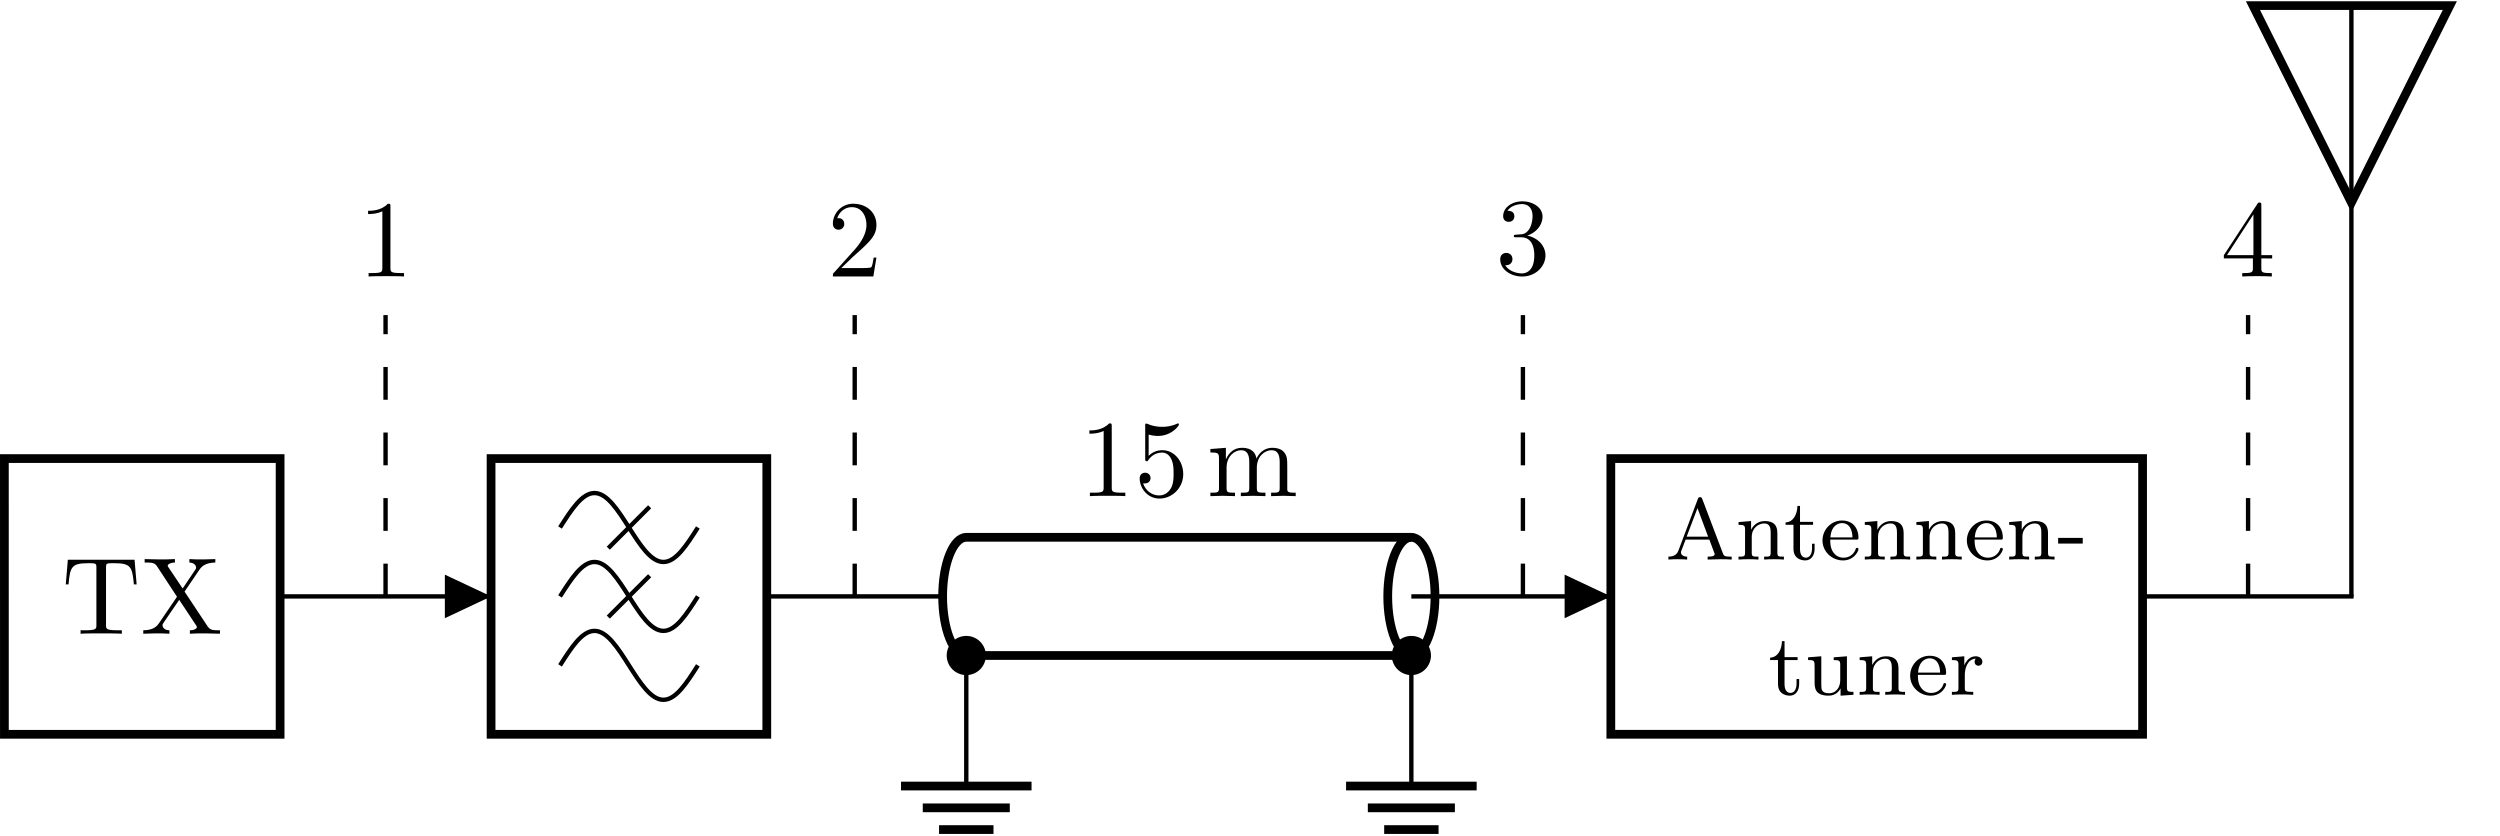 <svg xmlns="http://www.w3.org/2000/svg" xmlns:xlink="http://www.w3.org/1999/xlink" width="227.142" height="75.941"><defs><path id="a" d="M6.797-4.484 6.609-6.72H.547L.359-4.484h.25C.75-6.078.891-6.406 2.391-6.406c.171 0 .437 0 .53.015.22.047.22.157.22.375V-.78c0 .328 0 .469-1.047.469h-.39V0c.405-.031 1.405-.031 1.874-.031.453 0 1.469 0 1.875.031v-.313h-.39c-1.047 0-1.047-.14-1.047-.468v-5.235c0-.203 0-.328.187-.375.11-.015.375-.015.563-.015 1.5 0 1.64.328 1.78 1.922Zm0 0"/><path id="b" d="M7.203 0v-.313h-.187c-.516 0-.72-.046-.938-.359L3.984-3.828l1.36-2c.218-.313.562-.625 1.437-.64v-.313l-1.093.031c-.407 0-.875 0-1.266-.031v.312c.39.016.61.235.61.453 0 .11-.016.125-.095.235L3.813-4.11l-1.28-1.907c-.016-.03-.079-.109-.079-.156 0-.125.219-.281.656-.297v-.312c-.343.031-1.078.031-1.453.031L.36-6.781v.312h.204c.53 0 .734.063.921.344l1.813 2.766L1.672-.97c-.14.203-.438.656-1.438.656V0l1.11-.031c.36 0 .906 0 1.265.031v-.313c-.453 0-.625-.265-.625-.453 0-.093.032-.125.094-.234L3.5-3.078l1.563 2.36c.015.046.046.077.046.109 0 .125-.218.296-.64.296V0c.343-.031 1.062-.031 1.437-.031Zm0 0"/><path id="c" d="M4.156 0v-.313h-.312c-.89 0-.922-.109-.922-.468v-5.563c0-.25 0-.265-.235-.265-.609.64-1.484.64-1.796.64v.297c.187 0 .78 0 1.296-.25v5.14c0 .36-.03.47-.921.47H.937V0c.36-.031 1.22-.031 1.61-.031.406 0 1.265 0 1.61.031Zm0 0"/><path id="d" d="M4.453-2c0-1.172-.812-2.172-1.89-2.172a1.7 1.7 0 0 0-1.25.516v-1.938c.203.063.515.125.843.125 1.219 0 1.906-.906 1.906-1.031 0-.063-.03-.11-.093-.11 0 0-.031 0-.078.032a3.26 3.26 0 0 1-1.344.281c-.406 0-.86-.062-1.328-.266-.078-.03-.125-.03-.125-.03C1-6.594 1-6.517 1-6.36v2.937c0 .172 0 .25.14.25.063 0 .094-.015.126-.078.109-.156.484-.703 1.28-.703.517 0 .767.453.845.64.156.36.187.75.187 1.25 0 .344 0 .938-.25 1.36-.234.39-.594.64-1.062.64-.72 0-1.282-.515-1.454-1.109.032.016.063.016.172.016.329 0 .5-.25.5-.485a.48.48 0 0 0-.5-.484c-.14 0-.484.078-.484.531C.5-.75 1.188.22 2.297.22 3.437.219 4.453-.734 4.453-2Zm0 0"/><path id="e" d="M8.063 0v-.313c-.516 0-.766 0-.766-.296V-2.5c0-.86 0-1.156-.313-1.516-.14-.171-.468-.375-1.046-.375-.829 0-1.266.594-1.438.985-.14-.875-.875-.985-1.313-.985-.734 0-1.187.438-1.468 1.047V-4.39l-1.407.11v.312c.704 0 .782.063.782.563V-.75c0 .438-.11.438-.782.438V0l1.125-.031L2.548 0v-.313c-.656 0-.766 0-.766-.437v-1.828c0-1.031.703-1.594 1.328-1.594.625 0 .735.547.735 1.11V-.75c0 .438-.11.438-.766.438V0l1.125-.031L5.313 0v-.313c-.672 0-.782 0-.782-.437v-1.828c0-1.031.703-1.594 1.344-1.594.625 0 .734.547.734 1.11V-.75c0 .438-.109.438-.78.438V0l1.124-.031Zm0 0"/><path id="q" d="M4.453-1.719h-.25c-.047.297-.11.735-.219.875-.062.078-.718.078-.937.078H1.266L2.312-1.78C3.86-3.156 4.454-3.688 4.454-4.688c0-1.125-.89-1.921-2.11-1.921C1.235-6.61.5-5.688.5-4.813c0 .563.484.563.516.563a.516.516 0 0 0 .515-.531c0-.266-.172-.516-.515-.516-.079 0-.11 0-.125.016.218-.657.75-1.016 1.328-1.016.906 0 1.328.797 1.328 1.61 0 .796-.485 1.578-1.031 2.203L.609-.36C.5-.266.5-.234.5 0h3.672Zm0 0"/><path id="r" d="M4.531-1.703c0-.813-.625-1.578-1.656-1.797.813-.266 1.39-.953 1.39-1.734 0-.813-.874-1.375-1.827-1.375-1 0-1.75.593-1.75 1.343 0 .329.218.516.5.516.312 0 .515-.203.515-.5 0-.5-.469-.5-.625-.5.313-.484.969-.61 1.328-.61.406 0 .953.22.953 1.11 0 .125-.03.703-.28 1.125-.298.484-.642.516-.892.516a3.306 3.306 0 0 1-.374.03c-.094.017-.157.032-.157.126 0 .11.063.11.235.11h.437c.813 0 1.188.671 1.188 1.64 0 1.36-.688 1.64-1.125 1.64-.422 0-1.172-.171-1.516-.75.344.047.656-.171.656-.546 0-.36-.265-.563-.562-.563-.235 0-.547.14-.547.578 0 .907.922 1.563 2 1.563 1.203 0 2.11-.906 2.11-1.922Zm0 0"/><path id="s" d="M4.672-1.64v-.298h-.984v-4.515c0-.203 0-.266-.172-.266-.079 0-.11 0-.188.125L.281-1.937v.296h2.64v.86c0 .36-.03.469-.765.469h-.203V0c.406-.031.922-.031 1.344-.031.406 0 .937 0 1.344.031v-.313h-.204c-.734 0-.75-.109-.75-.468v-.86Zm-1.703-.298H.563L2.969-5.64Zm0 0"/><path id="j" d="M6.031 0v-.266h-.14c-.5 0-.579-.062-.672-.328L3.359-5.5c-.046-.094-.062-.172-.203-.172-.14 0-.156.063-.203.172L1.188-.812c-.079.203-.25.546-.907.546V0c.266-.031.672-.031.828-.031.25 0 .485 0 .875.031v-.266c-.343 0-.562-.156-.562-.39 0-.063 0-.078.047-.172l.375-.985H4L4.438-.64c.046.094.046.141.046.141 0 .234-.406.234-.64.234V0l1.14-.031c.438 0 .579 0 1.047.031Zm-2.14-2.078H1.937l.985-2.594Zm0 0"/><path id="k" d="M4.453 0v-.266c-.5 0-.594 0-.594-.359v-1.781c0-.672-.296-1.094-1.14-1.094-.781 0-1.14.578-1.235.766H1.47V-3.5l-1.14.094v.25c.53 0 .593.062.593.453v2.078c0 .36-.094.36-.594.36V0c.344-.031.688-.031.906-.031.22 0 .563 0 .907.031v-.266c-.516 0-.61 0-.61-.359v-1.438c0-.828.64-1.218 1.125-1.218s.594.344.594.844v1.812c0 .36-.094.36-.594.36V0c.344-.031.688-.031.906-.031.22 0 .563 0 .891.031Zm0 0"/><path id="l" d="M2.797-.984v-.454h-.235v.422c0 .563-.25.844-.546.844-.547 0-.547-.672-.547-.797v-2.187h1.187v-.266H1.47v-1.453h-.235c-.015.719-.343 1.469-1.078 1.5v.219h.719v2.172c0 .921.719 1.062 1.078 1.062.531 0 .844-.469.844-1.062Zm0 0"/><path id="m" d="M3.5-.953c0-.031-.016-.11-.125-.11-.094 0-.11.047-.125.11a1.141 1.141 0 0 1-1.11.781c-.359 0-.718-.156-.953-.531-.25-.36-.25-.875-.25-1.11h2.344c.172 0 .219 0 .219-.187 0-.703-.39-1.547-1.5-1.547-.984 0-1.766.828-1.766 1.813 0 1.015.86 1.812 1.86 1.812C3.109.078 3.5-.766 3.5-.953Zm-.547-1.063h-2c.078-1.109.75-1.296 1.047-1.296.922 0 .953 1.109.953 1.296Zm0 0"/><path id="n" d="M2.328-1.453v-.516H.094v.516Zm0 0"/><path id="o" d="M4.453 0v-.266c-.531 0-.594-.046-.594-.437V-3.5l-1.203.094v.25c.531 0 .594.062.594.453v1.375c0 .687-.406 1.187-1 1.187-.688 0-.719-.343-.719-.734V-3.5l-1.203.094v.25c.594 0 .594.031.594.734v1.188c0 .578 0 1.312 1.281 1.312.735 0 1.031-.562 1.063-.64h.015v.64Zm0 0"/><path id="p" d="M3.047-3c0-.281-.25-.5-.61-.5-.515 0-.859.39-1.03.828V-3.5L.28-3.406v.25c.531 0 .594.062.594.453v2.078c0 .36-.094.36-.594.36V0c.313-.031.75-.031.938-.031.468 0 .484 0 1 .031v-.266h-.156c-.594 0-.61-.078-.61-.375v-1.171c0-.594.25-1.454 1.016-1.47-.047.032-.125.095-.125.282 0 .25.187.36.344.36.187 0 .359-.126.359-.36Zm0 0"/><clipPath id="f"><path d="M213 .113h1V55h-1Zm0 0"/></clipPath><clipPath id="g"><path d="M193 .113h33.29V30H193Zm0 0"/></clipPath><clipPath id="h"><path d="M81 71h14v4.77H81Zm0 0"/></clipPath><clipPath id="i"><path d="M121 71h14v4.77h-14Zm0 0"/></clipPath></defs><path fill="none" stroke="#000" stroke-miterlimit="10" stroke-width=".794" d="M.398 41.664H25.45v25.05H.4Zm0 0"/><use xlink:href="#a" x="5.617" y="57.578"/><use xlink:href="#b" x="12.783" y="57.578"/><path fill="none" stroke="#000" stroke-miterlimit="10" stroke-width=".397" d="M25.45 54.188h9.581m0 0h9.586"/><path d="M40.418 54.188v1.98l4.2-1.98-4.2-1.977Zm0 0"/><path fill="none" stroke="#000" stroke-miterlimit="10" stroke-width=".794" d="M44.617 41.664h25.051v25.05h-25.05Zm0 0"/><path fill="none" stroke="#000" stroke-miterlimit="10" stroke-width=".397" d="M50.883 47.926c1.02-1.602 1.996-3.13 3.129-3.13s2.113 1.528 3.133 3.13c1.02 1.605 1.996 3.133 3.132 3.133 1.133 0 2.11-1.528 3.13-3.133m-4.384-1.88-3.757 3.759M50.883 54.188c1.02-1.602 1.996-3.13 3.129-3.13s2.113 1.528 3.133 3.13c1.02 1.605 1.996 3.132 3.132 3.132 1.133 0 2.11-1.527 3.13-3.132m-4.384-1.88-3.757 3.758M50.883 60.453c1.02-1.605 1.996-3.133 3.129-3.133s2.113 1.528 3.133 3.133c1.02 1.602 1.996 3.129 3.132 3.129 1.133 0 2.11-1.527 3.13-3.129M69.668 54.188h15.977m44.734 0h15.976"/><path fill="none" stroke="#000" stroke-miterlimit="10" stroke-width=".794" d="M128.23 48.82H87.793c-1.188 0-2.148 2.403-2.148 5.368 0 2.964.96 5.37 2.148 5.37h40.437c1.188 0 2.149-2.406 2.149-5.37 0-2.965-.961-5.368-2.149-5.368"/><path fill="none" stroke="#000" stroke-miterlimit="10" stroke-width=".794" d="M128.23 48.82c-1.183 0-2.144 2.403-2.144 5.368 0 2.964.96 5.37 2.144 5.37"/><path fill="none" stroke="#000" stroke-miterlimit="10" stroke-width=".397" d="M128.23 54.188h2.149"/><use xlink:href="#c" x="98.087" y="45.077"/><use xlink:href="#d" x="103.05" y="45.077"/><use xlink:href="#e" x="109.66" y="45.077"/><path d="M142.156 54.188v1.98l4.2-1.98-4.2-1.977Zm0 0"/><path fill="none" stroke="#000" stroke-miterlimit="10" stroke-width=".794" d="M146.355 41.664h48.313v25.05h-48.313Zm0 0"/><path fill="none" stroke="#000" stroke-miterlimit="10" stroke-width=".397" d="M194.668 54.188h9.586m0 0h9.586"/><g clip-path="url(#f)"><path fill="none" stroke="#000" stroke-miterlimit="10" stroke-width=".397" d="M213.64 54.188V.508"/></g><g clip-path="url(#g)"><path fill="none" stroke="#000" stroke-miterlimit="10" stroke-width=".794" d="M213.64.508h8.946l-8.945 17.894L204.695.508h8.946"/></g><path stroke="#000" stroke-miterlimit="10" stroke-width=".397" d="M89.375 59.559a1.58 1.58 0 0 0-1.582-1.582 1.58 1.58 0 1 0 0 3.16 1.58 1.58 0 0 0 1.582-1.578Zm0 0"/><path fill="none" stroke="#000" stroke-miterlimit="10" stroke-width=".397" d="M87.793 59.559v11.859"/><g clip-path="url(#h)"><path fill="none" stroke="#000" stroke-miterlimit="10" stroke-width=".794" d="M81.863 71.418h11.86m-9.883 1.977h7.906M85.32 75.37h4.946"/></g><path stroke="#000" stroke-miterlimit="10" stroke-width=".397" d="M129.813 59.559a1.58 1.58 0 1 0-3.161-.004 1.58 1.58 0 0 0 3.16.004Zm0 0"/><path fill="none" stroke="#000" stroke-miterlimit="10" stroke-width=".397" d="M128.23 59.559v11.859"/><g clip-path="url(#i)"><path fill="none" stroke="#000" stroke-miterlimit="10" stroke-width=".794" d="M122.3 71.418h11.864m-9.887 1.977h7.91m-6.425 1.976h4.941"/></g><use xlink:href="#j" x="151.306" y="50.84"/><use xlink:href="#k" x="157.627" y="50.84"/><use xlink:href="#l" x="162.073" y="50.84"/><use xlink:href="#m" x="165.353" y="50.84"/><use xlink:href="#k" x="169.1" y="50.84"/><use xlink:href="#k" x="173.785" y="50.84"/><use xlink:href="#m" x="178.47" y="50.84"/><use xlink:href="#k" x="182.217" y="50.84"/><use xlink:href="#n" x="186.902" y="50.84"/><use xlink:href="#l" x="160.668" y="63.128"/><use xlink:href="#o" x="163.947" y="63.128"/><use xlink:href="#k" x="168.632" y="63.128"/><use xlink:href="#m" x="173.317" y="63.128"/><use xlink:href="#p" x="177.064" y="63.128"/><path fill="none" stroke="#000" stroke-dasharray="2.978 2.978" stroke-miterlimit="10" stroke-width=".397" d="M35.031 54.188v-25.56"/><use xlink:href="#c" x="32.552" y="25.121"/><path fill="none" stroke="#000" stroke-dasharray="2.978 2.978" stroke-miterlimit="10" stroke-width=".397" d="M77.656 54.188v-25.56"/><use xlink:href="#q" x="75.175" y="25.121"/><path fill="none" stroke="#000" stroke-dasharray="2.978 2.978" stroke-miterlimit="10" stroke-width=".397" d="M138.367 54.188v-25.56"/><use xlink:href="#r" x="135.885" y="24.903"/><path fill="none" stroke="#000" stroke-dasharray="2.978 2.978" stroke-miterlimit="10" stroke-width=".397" d="M204.254 54.188v-25.56"/><use xlink:href="#s" x="201.77" y="25.121"/></svg>